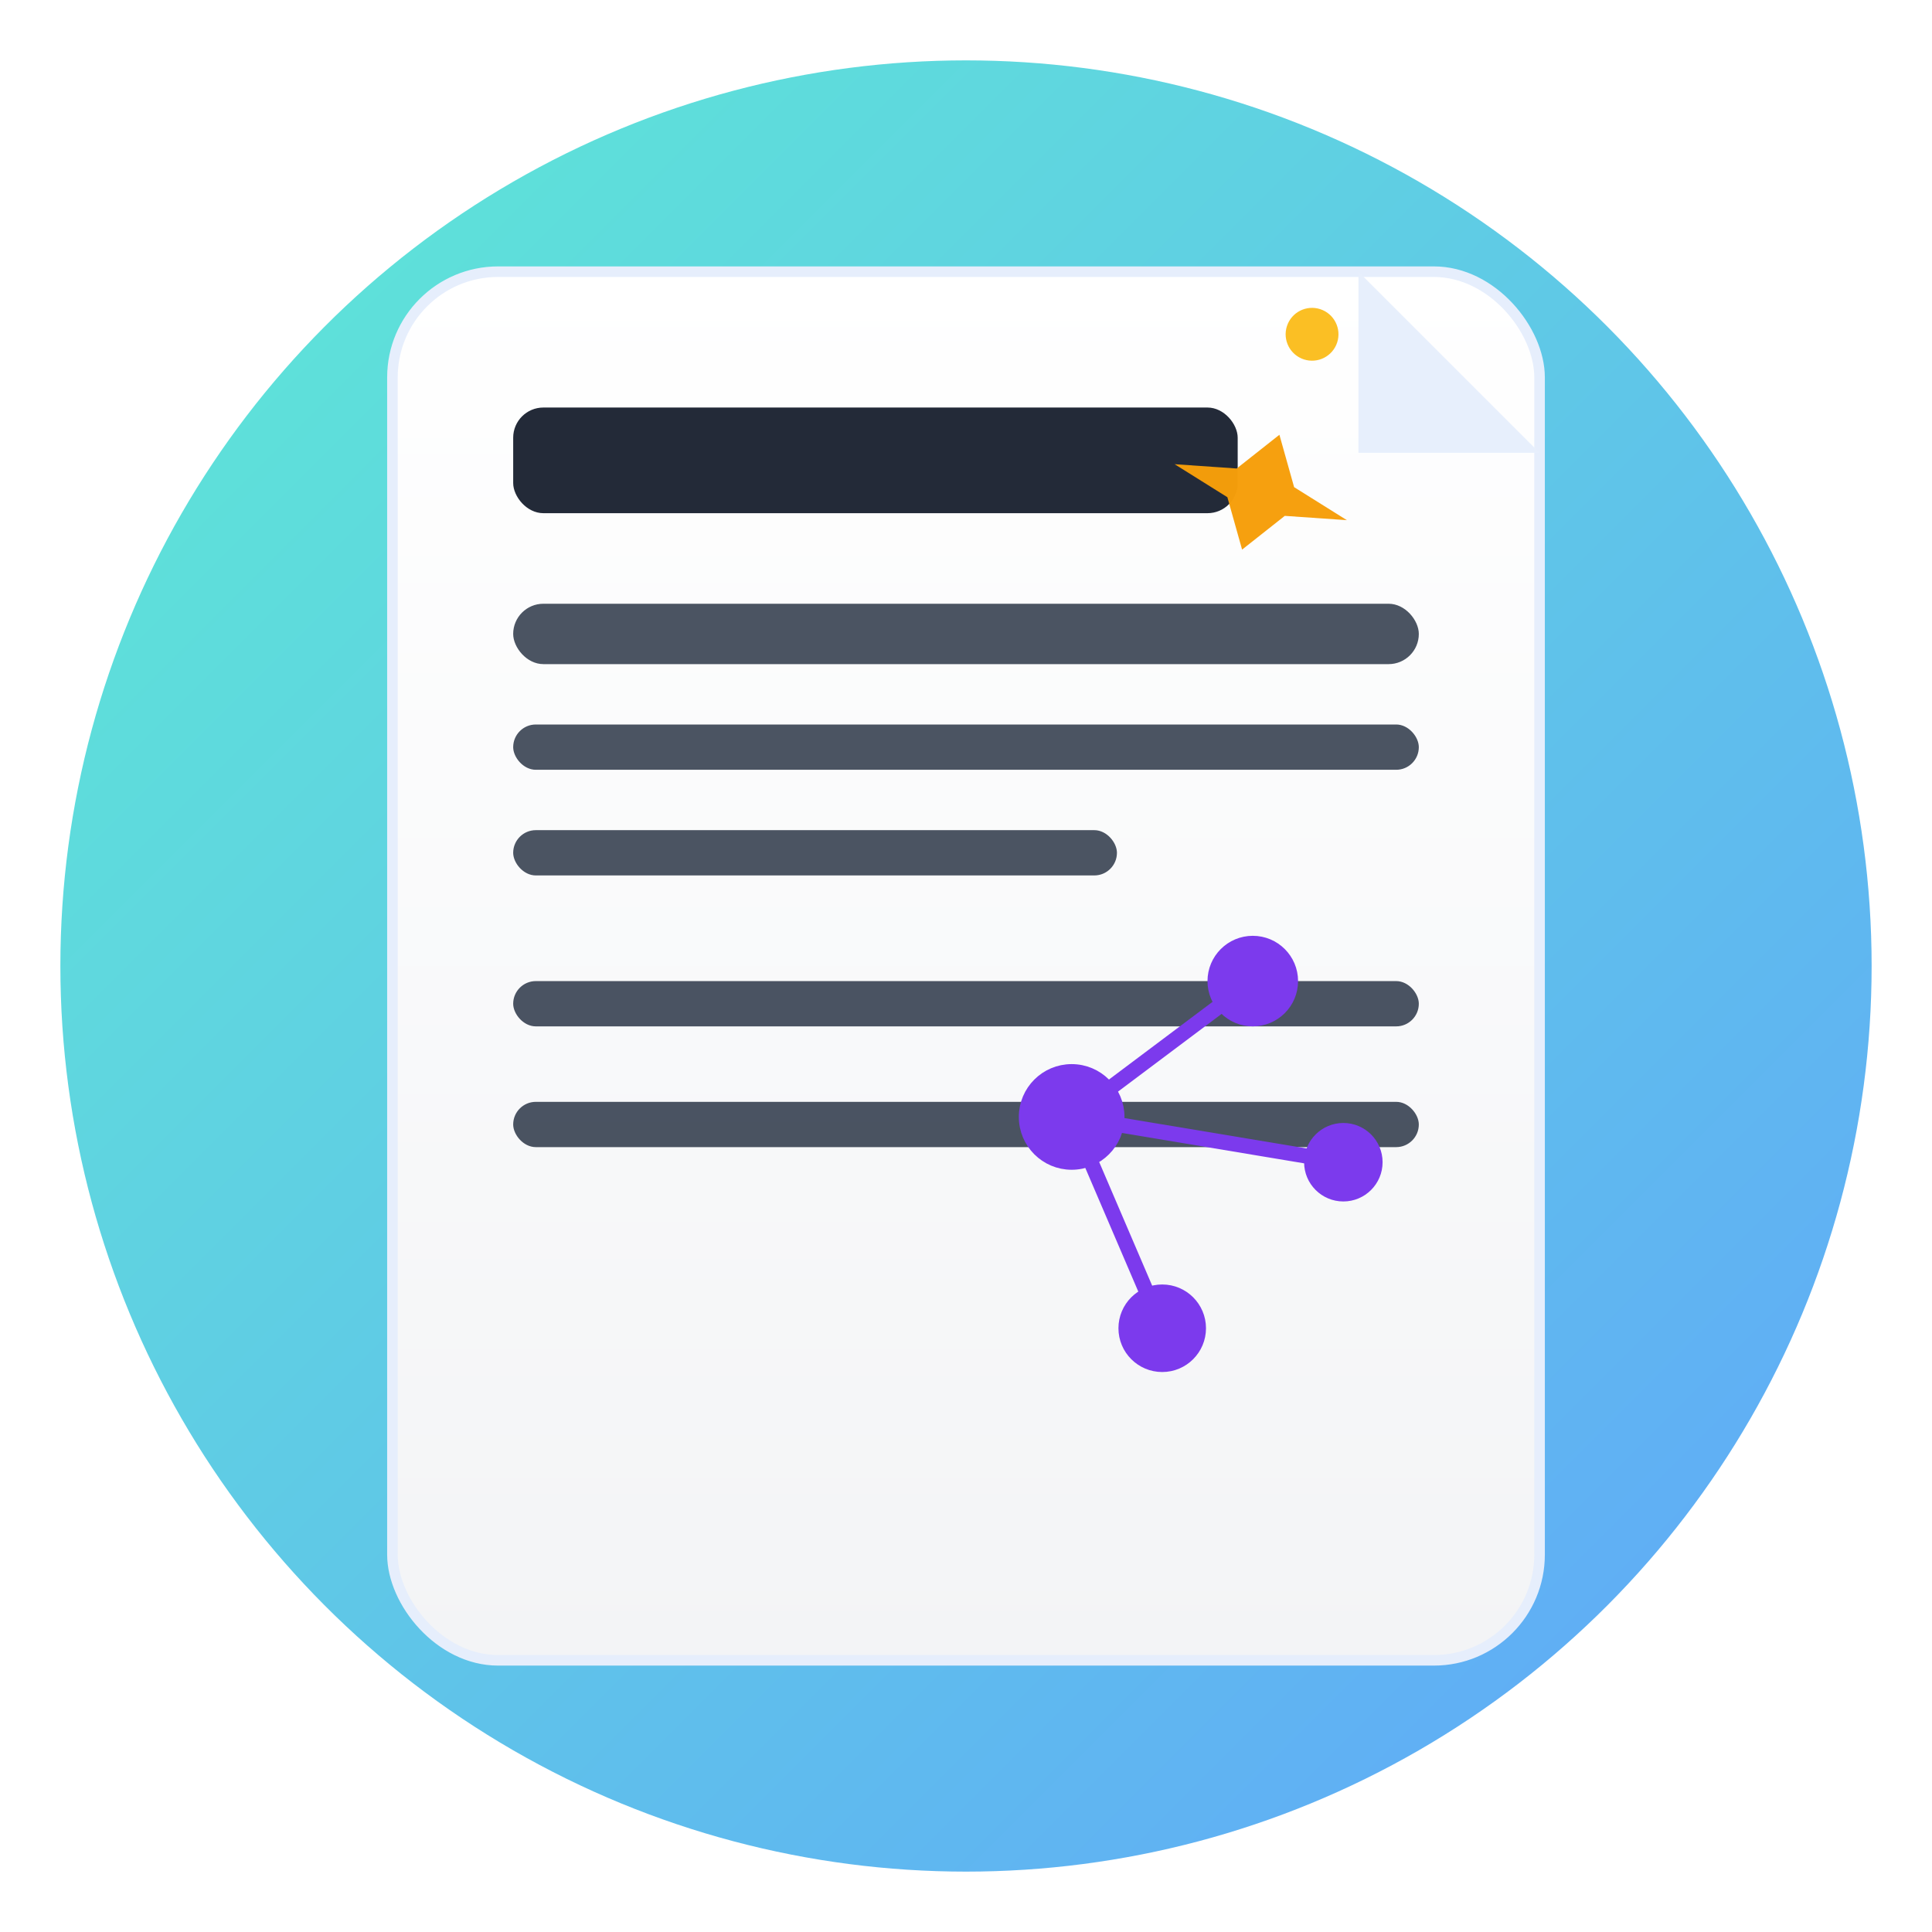 <svg xmlns="http://www.w3.org/2000/svg" viewBox="0 0 256 256" width="256" height="256" role="img" aria-labelledby="title desc">
  <title id="title">Resume AI Analyzer Icon</title>
  <desc id="desc">A stylized resume document with an AI network motif and a sparkle indicating insight</desc>

  <!-- background circle -->
  <defs>
    <linearGradient id="g1" x1="0" x2="1" y1="0" y2="1">
      <stop offset="0" stop-color="#5eead4"/>
      <stop offset="1" stop-color="#60a5fa"/>
    </linearGradient>
    <linearGradient id="paperGrad" x1="0" x2="0" y1="0" y2="1">
      <stop offset="0" stop-color="#ffffff"/>
      <stop offset="1" stop-color="#f3f4f6"/>
    </linearGradient>
    <filter id="softShadow" x="-50%" y="-50%" width="200%" height="200%">
      <feDropShadow dx="0" dy="6" stdDeviation="10" flood-color="#0f172a" flood-opacity="0.12"/>
    </filter>
  </defs>

  <!-- circle backdrop -->
  <circle cx="128" cy="128" r="120" fill="url(#g1)"/>

  <!-- paper / resume -->
  <g transform="translate(52,36)" filter="url(#softShadow)">
    <rect x="0" y="0" width="152" height="184" rx="14" ry="14" fill="url(#paperGrad)" stroke="#e6eefc" stroke-width="1.4"/>
    <!-- folded corner -->
    <path d="M128 0 L152 24 L128 24 Z" fill="#e6eefc" opacity="0.98"/>
    <!-- header rectangle -->
    <rect x="16" y="18" width="96" height="14" rx="4" ry="4" fill="#111827" opacity="0.92"/>
    <!-- lines representing resume text -->
    <g fill="#374151" opacity="0.9">
      <rect x="16" y="44" width="120" height="8" rx="4" ry="4" />
      <rect x="16" y="60" width="120" height="6" rx="3" ry="3" />
      <rect x="16" y="74" width="80"  height="6" rx="3" ry="3" />
      <rect x="16" y="94" width="120" height="6" rx="3" ry="3" />
      <rect x="16" y="110" width="120" height="6" rx="3" ry="3" />
    </g>

    <!-- AI network motif (circle nodes + lines) -->
    <g transform="translate(90,112)" stroke="#7c3aed" stroke-width="2" stroke-linecap="round" stroke-linejoin="round" fill="none">
      <!-- connecting lines -->
      <path d="M0 0 L24 -18"/>
      <path d="M0 0 L36 6"/>
      <path d="M0 0 L12 28"/>
      <!-- nodes -->
      <g fill="#7c3aed">
        <circle cx="0" cy="0" r="6"/>
        <circle cx="24" cy="-18" r="5"/>
        <circle cx="36" cy="6" r="4.2"/>
        <circle cx="12" cy="28" r="4.8"/>
      </g>
    </g>

    <!-- small sparkle / insight -->
    <g transform="translate(120,14) rotate(18)">
      <path d="M0 8 L4 14 L12 16 L4 18 L0 24 L-4 18 L-12 16 L-4 14 Z" fill="#f59e0b" opacity="0.98"/>
      <circle cx="0" cy="-6" r="3.5" fill="#fbbf24"/>
    </g>
  </g>
</svg>
